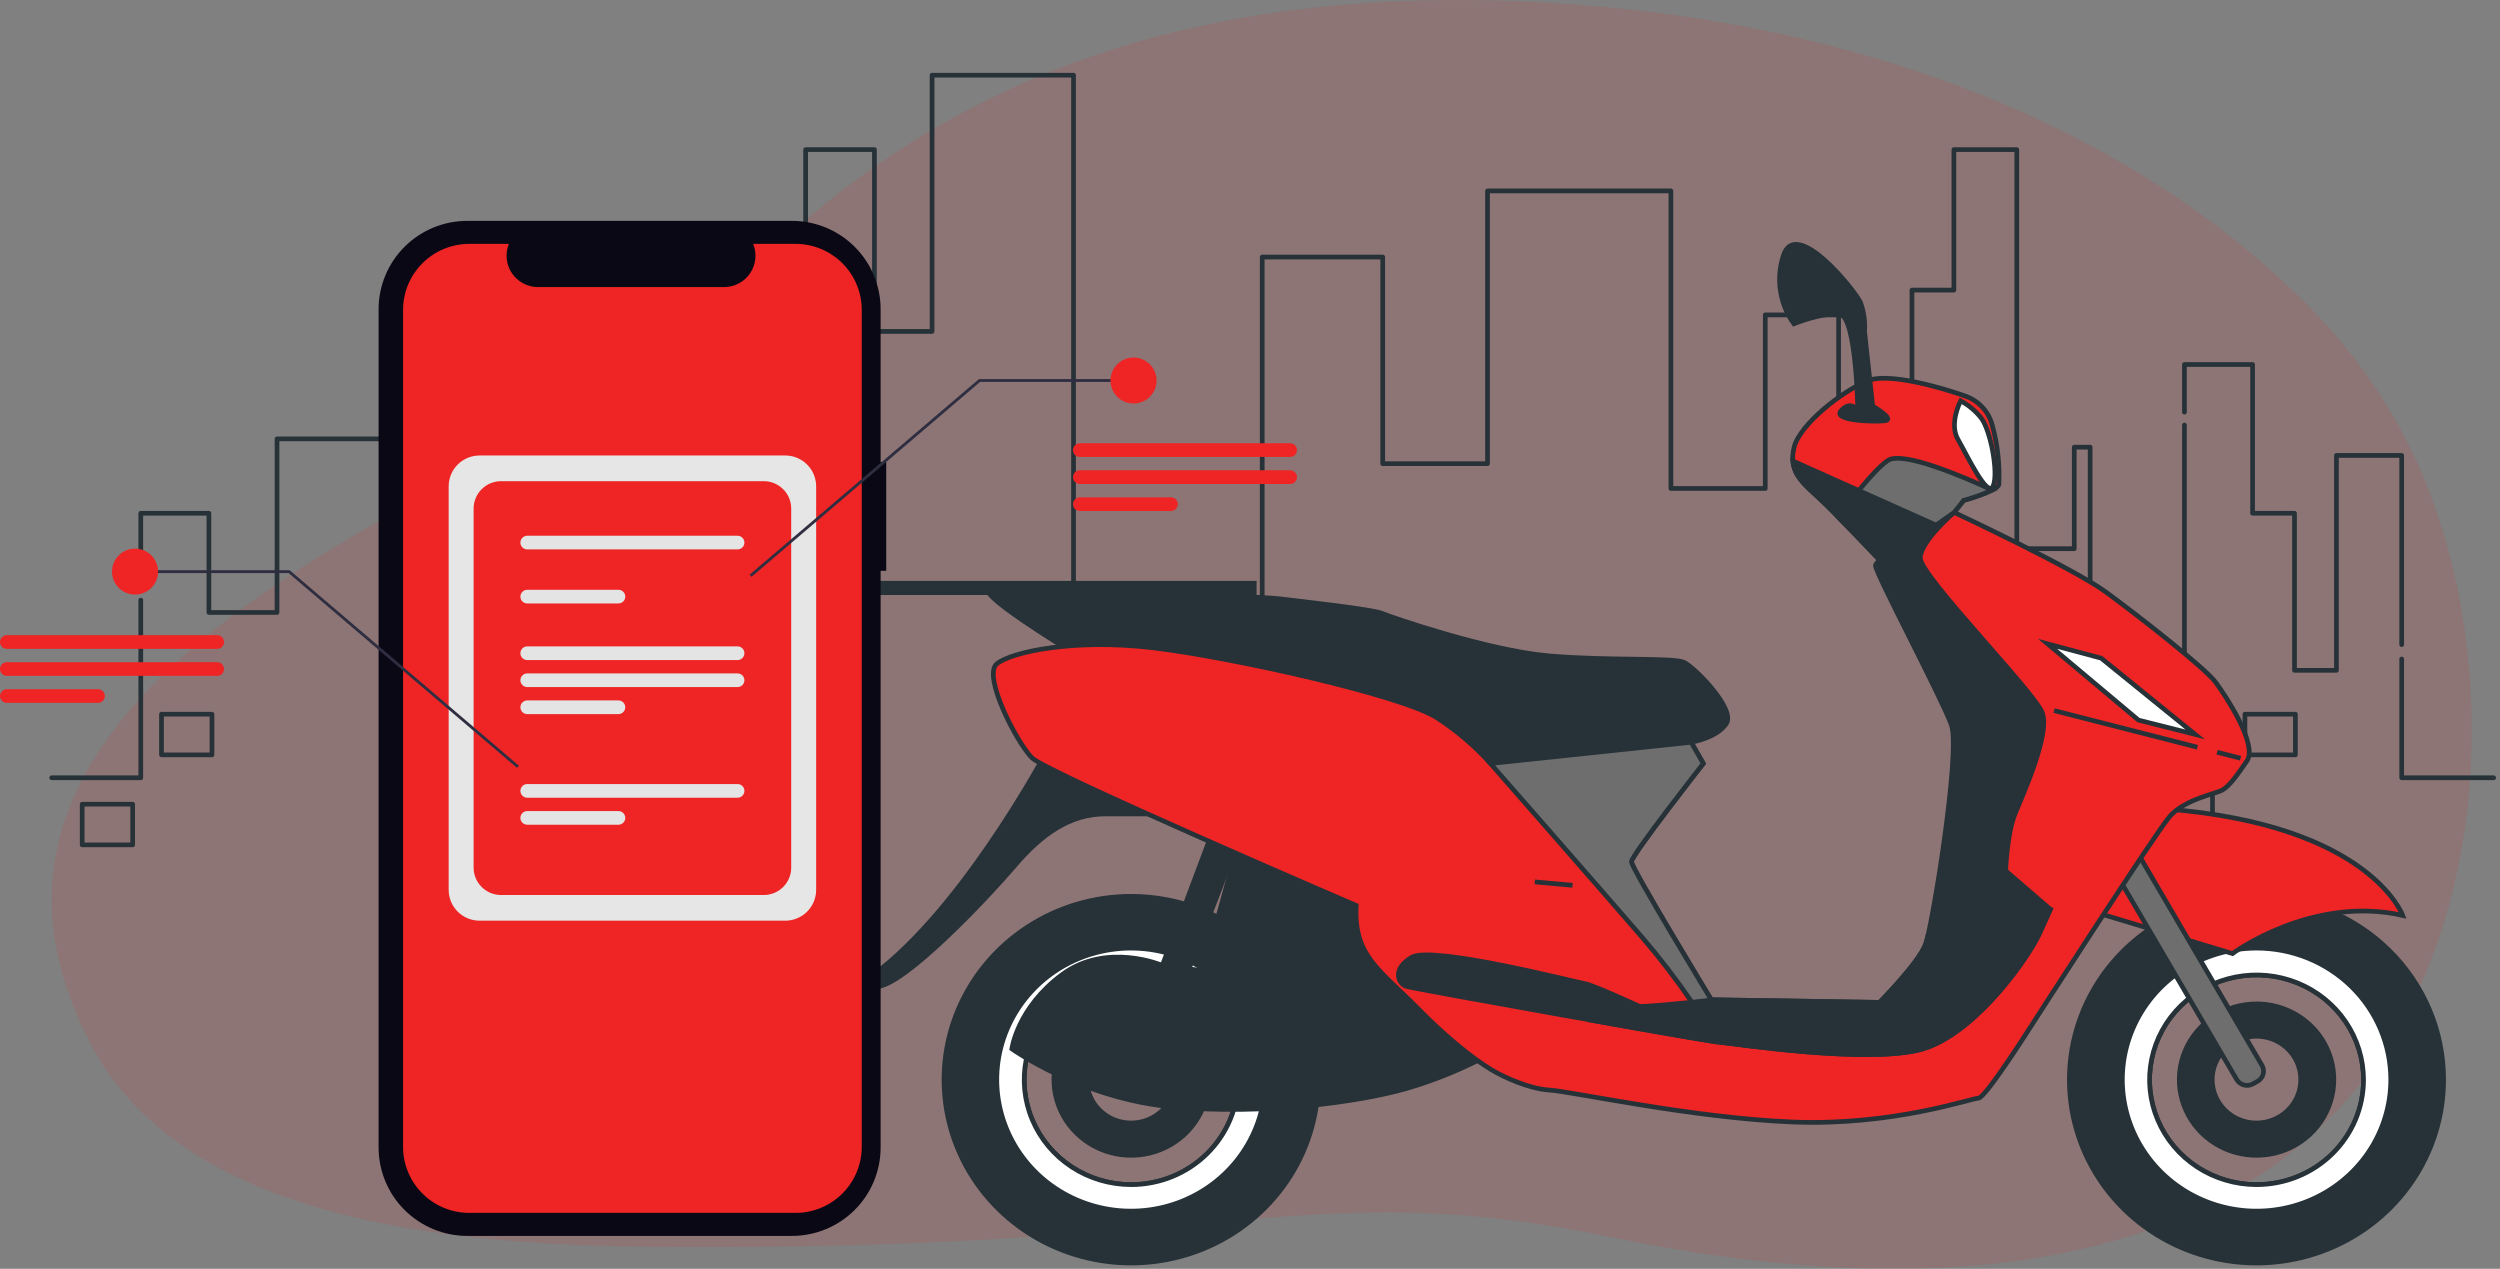 <svg width="532" height="270" viewBox="0 0 532 270" fill="none" xmlns="http://www.w3.org/2000/svg">
<rect x="0" y="0" width="532" height="270" fill="#808080" stroke="none"/>
<path d="M518.057 107.634C512.837 92.662 504.311 78.809 492.999 66.918C454.297 26.707 397.329 6.338 339.779 1.325C194.904 -11.247 156.49 69.428 129.854 84.27C77.858 113.257 -18.107 151.799 19.538 222.603C40.311 261.651 101.324 265.126 142.53 265.365C262.739 266.049 278.916 249.997 342.872 263.266C406.828 276.535 471.63 273.005 505.102 226.926C528.931 194.123 531.111 144.227 518.057 107.634Z" fill="#EE2524" fill-opacity="0.12"/>
<path d="M511.083 140.232V165.512H530.65" stroke="#263238" stroke-linecap="round" stroke-linejoin="round"/>
<path d="M464.851 87.697V77.565H479.348V109.225H488.271V142.646H497.195V96.915H511.083V137.175" stroke="#263238" stroke-linecap="round" stroke-linejoin="round"/>
<path d="M29.958 124.961V109.225H44.455V130.33H58.952V93.392H92.407V126.813H122.512V82.843H147.043V125.058H171.44V31.833H186.079V70.526H198.345V16H228.45V130.33H268.598V54.699H294.241V98.67H316.542V40.627H355.57V103.947H375.648V67.01H391.256V91.637H406.865V61.732H415.788V31.833H429.173V116.766H441.401V95.153H444.781V142.646H464.851V90.445" stroke="#263238" stroke-linecap="round" stroke-linejoin="round"/>
<path d="M11 165.512H29.958V127.709" stroke="#263238" stroke-linecap="round" stroke-linejoin="round"/>
<path d="M470.815 151.979H460.074V160.634H470.815V151.979Z" stroke="#263238" stroke-linecap="round" stroke-linejoin="round"/>
<path d="M488.46 151.979H477.719V160.634H488.46V151.979Z" stroke="#263238" stroke-linecap="round" stroke-linejoin="round"/>
<path d="M45.108 151.979H34.367V160.634H45.108V151.979Z" stroke="#263238" stroke-linecap="round" stroke-linejoin="round"/>
<path d="M28.231 171.135H17.49V179.79H28.231V171.135Z" stroke="#263238" stroke-linecap="round" stroke-linejoin="round"/>
<path d="M470.815 166.19H460.074V174.845H470.815V166.19Z" stroke="#263238" stroke-linecap="round" stroke-linejoin="round"/>
<path d="M227.143 138.155C227.143 138.155 207.247 125.997 210.7 125.426C214.153 124.856 267.543 126.852 272.16 127.409C276.777 127.967 292.069 129.677 294.081 130.52C296.092 131.363 316.583 138.44 329.573 139.567C342.563 140.695 356.135 139.853 358.425 140.98C360.714 142.108 369.391 150.895 367.367 153.981C365.344 157.067 359.867 157.947 359.867 157.947L317.165 162.471C317.165 162.471 310.246 154.551 304.756 152.283C299.267 150.015 262.345 139.282 251.96 139.282C241.576 139.282 227.143 138.155 227.143 138.155Z" fill="#263238" stroke="#263238" stroke-miterlimit="10"/>
<path d="M222.248 160.773C222.248 160.773 203.465 195.822 183.872 208.822C183.872 208.822 180.697 209.963 186.465 209.963C192.233 209.963 210.131 191.013 215.898 184.234C221.666 177.454 227.725 173.203 235.226 173.203H246.192L222.248 160.773Z" fill="#263238" stroke="#263238" stroke-miterlimit="10"/>
<path d="M240.715 190.74C232.839 190.738 225.139 193.024 218.589 197.31C212.039 201.596 206.933 207.689 203.918 214.819C200.902 221.949 200.113 229.794 201.649 237.363C203.185 244.933 206.977 251.886 212.547 257.343C218.116 262.8 225.212 266.516 232.938 268.021C240.663 269.526 248.67 268.752 255.946 265.798C263.223 262.843 269.441 257.841 273.816 251.423C278.19 245.005 280.523 237.46 280.521 229.743C280.521 219.399 276.327 209.478 268.862 202.164C261.397 194.849 251.272 190.74 240.715 190.74ZM240.715 252.088C236.212 252.088 231.81 250.78 228.066 248.329C224.322 245.877 221.404 242.393 219.681 238.317C217.957 234.241 217.506 229.755 218.385 225.428C219.263 221.1 221.432 217.125 224.616 214.005C227.8 210.886 231.857 208.761 236.273 207.9C240.69 207.039 245.268 207.481 249.428 209.17C253.588 210.858 257.144 213.717 259.646 217.386C262.148 221.055 263.483 225.368 263.483 229.78C263.483 235.696 261.084 241.371 256.814 245.554C252.545 249.738 246.754 252.088 240.715 252.088Z" fill="#263238" stroke="#263238" stroke-miterlimit="10"/>
<path d="M240.715 213.631C237.463 213.631 234.284 214.576 231.58 216.347C228.876 218.117 226.768 220.633 225.524 223.577C224.279 226.521 223.953 229.761 224.588 232.886C225.222 236.011 226.788 238.882 229.088 241.135C231.388 243.389 234.318 244.923 237.507 245.545C240.697 246.167 244.003 245.847 247.008 244.628C250.013 243.409 252.581 241.343 254.388 238.694C256.194 236.044 257.159 232.929 257.159 229.743C257.159 225.47 255.426 221.372 252.343 218.35C249.259 215.329 245.076 213.631 240.715 213.631ZM240.715 238.976C238.851 238.978 237.028 238.439 235.477 237.426C233.925 236.413 232.715 234.972 232 233.285C231.285 231.598 231.097 229.741 231.459 227.949C231.821 226.157 232.718 224.511 234.035 223.218C235.352 221.926 237.031 221.045 238.86 220.688C240.688 220.331 242.583 220.513 244.306 221.211C246.029 221.91 247.501 223.093 248.537 224.612C249.573 226.13 250.126 227.916 250.126 229.743C250.126 232.189 249.135 234.536 247.37 236.267C245.606 237.998 243.212 238.973 240.715 238.976Z" fill="#263238" stroke="#263238" stroke-miterlimit="10"/>
<path d="M240.715 201.758C235.065 201.751 229.539 203.386 224.837 206.456C220.136 209.527 216.469 213.895 214.301 219.008C212.134 224.12 211.563 229.748 212.661 235.179C213.758 240.61 216.476 245.6 220.468 249.518C224.461 253.435 229.55 256.104 235.091 257.187C240.633 258.27 246.377 257.718 251.598 255.601C256.819 253.484 261.282 249.897 264.422 245.294C267.562 240.691 269.238 235.279 269.238 229.743C269.242 222.326 266.239 215.212 260.89 209.964C255.541 204.716 248.285 201.765 240.715 201.758ZM240.715 252.088C236.212 252.088 231.81 250.78 228.066 248.329C224.322 245.877 221.404 242.393 219.681 238.317C217.957 234.241 217.507 229.755 218.385 225.428C219.264 221.1 221.432 217.125 224.616 214.005C227.8 210.886 231.857 208.761 236.274 207.9C240.69 207.039 245.268 207.481 249.428 209.17C253.588 210.858 257.144 213.717 259.646 217.386C262.148 221.055 263.483 225.368 263.483 229.78C263.483 235.696 261.084 241.371 256.815 245.554C252.545 249.738 246.754 252.088 240.715 252.088Z" fill="white" stroke="#263238" stroke-miterlimit="10"/>
<path d="M258.6 175.471L247.343 205.439L252.542 207.41L264.077 177.442L258.6 175.471Z" fill="#263238" stroke="#263238" stroke-miterlimit="10"/>
<path d="M247.343 205.439C247.343 205.439 235.517 200.345 225.992 207.41C216.468 214.474 215.317 223.199 215.317 223.199C215.317 223.199 230.318 233.932 249.936 235.592C269.555 237.253 289.464 234.465 299.266 231.639C305.273 229.891 311.074 227.523 316.57 224.575L292.335 198.548C292.335 198.548 288.882 193.74 280.799 198.263C272.717 202.787 272.426 208.723 272.426 208.723L247.343 205.439Z" fill="#263238" stroke="#263238" stroke-miterlimit="10"/>
<path d="M264.078 177.442L255.717 207.695L279.952 218.44C279.691 214.984 280.493 211.531 282.254 208.525C285.138 204.001 288.895 204.274 289.755 204.807C290.615 205.34 295.813 207.918 295.813 207.918L293.511 190.108L264.078 177.442Z" fill="#263238" stroke="#263238" stroke-miterlimit="10"/>
<path d="M480.194 190.74C472.318 190.738 464.618 193.024 458.068 197.31C451.518 201.596 446.412 207.689 443.397 214.819C440.381 221.949 439.592 229.794 441.128 237.363C442.664 244.933 446.456 251.886 452.026 257.343C457.595 262.8 464.691 266.516 472.416 268.021C480.142 269.526 488.149 268.752 495.425 265.798C502.702 262.843 508.92 257.841 513.295 251.423C517.669 245.005 520.002 237.46 520 229.743C520 224.621 518.97 219.549 516.97 214.817C514.969 210.085 512.037 205.785 508.341 202.164C504.645 198.542 500.257 195.669 495.427 193.709C490.598 191.749 485.422 190.74 480.194 190.74ZM480.194 252.088C475.691 252.088 471.289 250.78 467.545 248.329C463.801 245.877 460.883 242.393 459.16 238.317C457.436 234.241 456.985 229.755 457.864 225.428C458.742 221.1 460.911 217.125 464.095 214.005C467.279 210.886 471.336 208.761 475.752 207.9C480.169 207.039 484.747 207.481 488.907 209.17C493.067 210.858 496.623 213.717 499.125 217.386C501.627 221.055 502.962 225.368 502.962 229.78C502.962 235.696 500.563 241.371 496.293 245.554C492.024 249.738 486.233 252.088 480.194 252.088Z" fill="#263238" stroke="#263238" stroke-miterlimit="10"/>
<path d="M480.194 213.631C476.942 213.631 473.763 214.576 471.059 216.347C468.355 218.117 466.247 220.633 465.003 223.577C463.758 226.521 463.432 229.761 464.067 232.886C464.701 236.011 466.267 238.882 468.567 241.135C470.867 243.389 473.797 244.923 476.986 245.545C480.176 246.167 483.482 245.847 486.487 244.628C489.492 243.409 492.06 241.343 493.867 238.694C495.673 236.044 496.638 232.929 496.638 229.743C496.638 225.47 494.905 221.372 491.822 218.35C488.738 215.329 484.555 213.631 480.194 213.631ZM480.194 238.976C478.33 238.978 476.507 238.439 474.956 237.426C473.404 236.413 472.194 234.972 471.479 233.285C470.764 231.598 470.576 229.741 470.938 227.949C471.3 226.157 472.197 224.511 473.514 223.218C474.831 221.926 476.51 221.045 478.339 220.688C480.167 220.331 482.062 220.513 483.785 221.211C485.508 221.91 486.98 223.093 488.016 224.612C489.052 226.13 489.605 227.916 489.605 229.743C489.605 232.189 488.614 234.536 486.85 236.267C485.085 237.998 482.691 238.973 480.194 238.976Z" fill="#263238" stroke="#263238" stroke-miterlimit="10"/>
<path d="M480.194 201.758C474.545 201.758 469.023 203.399 464.327 206.474C459.63 209.549 455.969 213.92 453.807 219.033C451.646 224.147 451.08 229.774 452.182 235.202C453.284 240.631 456.004 245.617 459.999 249.531C463.993 253.444 469.082 256.11 474.622 257.189C480.163 258.269 485.905 257.715 491.124 255.597C496.343 253.479 500.803 249.892 503.942 245.29C507.08 240.688 508.755 235.277 508.755 229.743C508.755 222.321 505.746 215.203 500.39 209.955C495.034 204.706 487.769 201.758 480.194 201.758ZM480.194 252.088C475.691 252.088 471.289 250.78 467.545 248.329C463.801 245.877 460.883 242.393 459.16 238.317C457.436 234.241 456.985 229.755 457.864 225.428C458.742 221.1 460.911 217.125 464.095 214.005C467.279 210.886 471.336 208.761 475.752 207.9C480.169 207.039 484.747 207.481 488.907 209.17C493.067 210.858 496.623 213.717 499.125 217.386C501.627 221.055 502.962 225.368 502.962 229.78C502.962 235.696 500.563 241.371 496.293 245.554C492.024 249.738 486.233 252.088 480.194 252.088Z" fill="white" stroke="#263238" stroke-miterlimit="10"/>
<path d="M443.664 193.455L475.071 202.923C475.071 202.923 491.983 190.406 511.297 194.805C511.297 194.805 504.404 175.533 460.917 172.15L443.664 193.455Z" fill="#EE2524" stroke="#263238" stroke-miterlimit="10"/>
<path d="M475.982 229.743L448.914 183.54L454.302 180.516L481.371 226.756C481.686 227.319 481.766 227.98 481.594 228.599C481.421 229.219 481.01 229.749 480.447 230.077L479.36 230.685C478.782 230.986 478.107 231.057 477.477 230.881C476.847 230.706 476.311 230.298 475.982 229.743Z" fill="#6E6E6E" stroke="#263238" stroke-miterlimit="10"/>
<path d="M415.837 109.042C415.837 109.042 441.223 120.915 448.155 125.997C455.087 131.078 469.215 142.108 471.517 145.219C473.819 148.33 480.46 158.505 478.158 161.901C475.856 165.296 474.363 167.267 472.959 168.097C471.555 168.928 464.889 170.068 461.714 173.749C458.54 177.43 431.99 218.7 431.99 218.7C431.99 218.7 422.478 233.684 421.023 233.684C419.569 233.684 402.847 239.62 381.509 238.765C360.17 237.91 334.481 232.271 329.864 231.986C325.247 231.701 320.048 229.16 318.025 228.02C316.001 226.88 310.246 223.224 301.872 214.734C293.499 206.245 288.022 203.431 288.604 192.686C288.604 192.686 222.83 164.417 219.643 161.306C216.455 158.195 208.967 143.781 212.142 141.241C215.317 138.7 228.585 135.862 245.319 137.845C262.054 139.828 298.697 148.02 305.907 152.829C310.068 155.544 313.852 158.777 317.164 162.446L359.867 157.922L362.46 162.471C362.46 162.471 347.167 181.966 347.167 183.379C347.167 184.791 364.193 212.788 364.193 212.788C364.193 212.788 355.25 213.916 348.9 214.201C342.55 214.486 337.074 215.329 337.074 215.329C337.074 215.329 393.626 218.44 402.569 217.87C411.511 217.3 417.279 207.955 418.721 204.299C420.163 200.643 416.407 182.821 419.581 172.076C422.756 161.331 426.804 154.266 422.478 146.917C418.152 139.568 403.138 123.171 403.138 118.412C403.138 113.653 415.837 109.042 415.837 109.042Z" fill="#EE2524" stroke="#263238" stroke-miterlimit="10"/>
<path d="M415.837 109.042C415.837 109.042 399.103 118.647 399.103 120.345C399.103 122.043 413.244 148.615 415.256 154.266C417.267 159.918 411.221 196.95 409.779 200.915C408.337 204.881 399.963 213.309 399.963 213.309L364.193 212.751L357.425 214.239L348.9 214.164C348.9 214.164 339.097 209.641 337.365 209.355C335.632 209.07 304.756 201.151 300.43 203.704C296.104 206.257 297.546 209.355 299.279 209.901C301.012 210.446 364.483 221.774 365.925 221.774C367.367 221.774 399.103 226.855 410.07 222.902C421.036 218.948 431.699 203.679 434.014 198.586L436.316 193.504L426.804 185.3C426.804 185.3 427.082 177.38 428.815 173.142C430.548 168.903 436.316 156.187 434.596 151.664C432.875 147.14 408.375 122.328 408.628 118.647C408.881 114.966 415.837 109.042 415.837 109.042Z" fill="#263238" stroke="#263238" stroke-miterlimit="10"/>
<path d="M419.303 192.996C416.179 193.851 413.055 196.243 410.285 199.019C410.082 199.899 409.905 200.543 409.779 200.915C408.337 204.869 399.963 213.309 399.963 213.309L364.193 212.751L357.425 214.238L348.9 214.164C345.616 214.93 342.4 215.958 339.287 217.238C353.087 219.716 365.306 221.798 365.925 221.798C367.367 221.798 399.103 226.88 410.07 222.926C421.036 218.973 431.699 203.704 434.014 198.61L436.316 193.529C430.832 191.663 424.898 191.477 419.303 192.996Z" fill="#263238" stroke="#263238" stroke-miterlimit="10"/>
<path d="M417.861 84.156C417.861 84.156 402.847 78.789 397.37 81.045C391.893 83.301 382.95 90.377 381.787 95.186C380.623 99.995 382.95 102.25 386.694 105.646C390.438 109.042 400.545 119.775 400.545 119.775L415.837 109.042L417.861 106.489C417.861 106.489 425.071 104.518 425.362 103.106C425.562 98.815 425.076 94.52 423.92 90.377C423.526 88.924 422.765 87.592 421.706 86.504C420.646 85.417 419.324 84.609 417.861 84.156Z" fill="#EE2524" stroke="#263238" stroke-miterlimit="10"/>
<path d="M417.228 85.296C417.228 85.296 414.699 90.092 416.647 93.488C418.595 96.884 422.971 106.204 424.147 103.403C425.324 100.602 423.578 91.53 421.618 88.989C420.428 87.477 418.934 86.22 417.228 85.296Z" fill="white" stroke="#263238" stroke-miterlimit="10"/>
<path d="M391.185 110.046C395.485 114.396 400.545 119.775 400.545 119.775L415.837 109.042L417.861 106.489C419.947 105.917 421.982 105.179 423.945 104.283C418.051 101.556 404.82 95.831 401.696 98.012C398.572 100.193 393.588 106.787 391.185 110.046Z" fill="#6E6E6E" stroke="#263238" stroke-miterlimit="10"/>
<path d="M395.346 87.552C395.346 87.552 395.068 67.487 391.552 66.916C388.035 66.346 381.736 68.9 381.736 68.9C380.346 66.962 379.4 64.752 378.964 62.422C378.527 60.093 378.61 57.698 379.207 55.403C379.282 55.105 379.371 54.796 379.472 54.473C382.065 45.996 394.765 61.823 395.916 64.388C396.634 66.374 396.927 68.483 396.776 70.585L398.509 86.424C398.509 86.424 403.416 89.25 401.114 89.535C398.812 89.82 389.566 89.535 391.881 87.267C394.195 84.999 395.346 87.552 395.346 87.552Z" fill="#263238" stroke="#263238" stroke-miterlimit="10"/>
<path d="M411.992 111.744L381.534 98.111C381.787 101.048 383.811 102.994 386.695 105.547C390.489 108.943 400.545 119.676 400.545 119.676L411.992 111.744Z" fill="#263238" stroke="#263238" stroke-miterlimit="10"/>
<path d="M266.898 124.113H186.819V126.12H266.898V124.113Z" fill="#263238" stroke="#263238" stroke-miterlimit="10"/>
<path d="M360.056 213.284C362.498 213.024 364.193 212.813 364.193 212.813C364.193 212.813 347.167 184.779 347.167 183.379C347.167 181.978 362.46 162.471 362.46 162.471L359.867 157.947L317.165 162.471C317.165 162.471 341.69 190.455 349.482 199.503C353.26 203.905 356.79 208.506 360.056 213.284Z" fill="#6E6E6E" stroke="#263238" stroke-miterlimit="10"/>
<path d="M471.796 160.079L476.792 161.355" stroke="#263238" stroke-miterlimit="10"/>
<path d="M437.113 151.217L467.609 159.013" stroke="#263238" stroke-miterlimit="10"/>
<path d="M455.061 153.237L435.734 137.014L447.118 140.051L467.141 156.286L455.061 153.237Z" fill="white" stroke="#263238" stroke-miterlimit="10"/>
<path d="M326.613 187.667C331.293 188.076 334.632 188.398 334.632 188.398" stroke="#263238" stroke-miterlimit="10"/>
<g clip-path="url(#clip0_57_1090)">
<path d="M188.588 98.33H187.397V65.817C187.397 60.826 185.408 56.04 181.869 52.511C178.33 48.983 173.53 47 168.524 47H99.437C94.432 47 89.632 48.983 86.092 52.511C82.553 56.04 80.565 60.826 80.565 65.817V244.183C80.565 249.173 82.553 253.96 86.092 257.488C89.632 261.017 94.432 263 99.437 263H168.524C173.53 263 178.33 261.017 181.869 257.488C185.408 253.96 187.397 249.173 187.397 244.183V121.472H188.588L188.588 98.33Z" fill="#090814"/>
<path d="M169.289 51.896H160.27C160.685 52.909 160.844 54.009 160.732 55.098C160.619 56.188 160.241 57.232 159.628 58.141C159.016 59.05 158.188 59.794 157.219 60.309C156.25 60.824 155.169 61.093 154.071 61.093H114.49C113.392 61.093 112.311 60.824 111.342 60.309C110.372 59.794 109.545 59.05 108.933 58.141C108.32 57.233 107.941 56.188 107.829 55.098C107.717 54.009 107.875 52.909 108.29 51.896H99.867C96.129 51.896 92.544 53.376 89.901 56.012C87.258 58.647 85.773 62.221 85.773 65.948V244.053C85.773 247.78 87.258 251.354 89.901 253.99C92.544 256.625 96.129 258.105 99.867 258.105H169.286C171.137 258.105 172.969 257.742 174.679 257.036C176.39 256.33 177.943 255.294 179.252 253.99C180.561 252.685 181.599 251.135 182.307 249.431C183.016 247.726 183.38 245.898 183.38 244.053V65.948C183.38 62.222 181.896 58.648 179.253 56.013C176.611 53.377 173.026 51.896 169.289 51.896Z" fill="#EE2524"/>
<path d="M167.103 195.924H102.05C100.307 195.922 98.635 195.231 97.403 194.001C96.17 192.772 95.477 191.106 95.475 189.367V103.485C95.477 101.746 96.17 100.08 97.403 98.851C98.635 97.622 100.307 96.93 102.05 96.928H167.103C168.846 96.93 170.517 97.622 171.75 98.851C172.983 100.08 173.676 101.746 173.678 103.485V189.366C173.677 191.104 172.984 192.771 171.751 194.001C170.518 195.23 168.846 195.922 167.103 195.924Z" fill="#E6E6E6"/>
<path d="M162.529 190.459H106.623C105.075 190.458 103.591 189.844 102.497 188.752C101.402 187.661 100.786 186.182 100.785 184.638V108.215C100.786 106.672 101.402 105.192 102.497 104.101C103.591 103.01 105.075 102.396 106.623 102.394H162.529C164.078 102.395 165.562 103.009 166.657 104.1C167.753 105.192 168.369 106.672 168.37 108.215V184.638C168.369 186.182 167.753 187.662 166.657 188.753C165.562 189.845 164.078 190.458 162.529 190.459Z" fill="#EE2524"/>
<path d="M156.953 116.917H112.2C111.813 116.917 111.441 116.764 111.167 116.491C110.894 116.218 110.74 115.848 110.74 115.462C110.74 115.075 110.894 114.705 111.167 114.432C111.441 114.159 111.813 114.006 112.2 114.006H156.953C157.34 114.006 157.711 114.159 157.985 114.432C158.259 114.705 158.413 115.075 158.413 115.462C158.413 115.848 158.259 116.218 157.985 116.491C157.711 116.764 157.34 116.917 156.953 116.917Z" fill="#E4E4E4"/>
<path d="M156.953 122.668H112.2C111.813 122.668 111.441 122.514 111.167 122.241C110.894 121.968 110.74 121.598 110.74 121.212C110.74 120.826 110.894 120.455 111.167 120.182C111.441 119.909 111.813 119.756 112.2 119.756H156.953C157.34 119.756 157.711 119.909 157.985 120.182C158.259 120.455 158.413 120.826 158.413 121.212C158.413 121.598 158.259 121.968 157.985 122.241C157.711 122.514 157.34 122.668 156.953 122.668Z" fill="#EE2524"/>
<path d="M131.599 128.418H112.2C111.813 128.418 111.441 128.265 111.167 127.991C110.894 127.718 110.74 127.348 110.74 126.962C110.74 126.576 110.894 126.206 111.167 125.933C111.441 125.659 111.813 125.506 112.2 125.506H131.599C131.987 125.506 132.358 125.659 132.632 125.933C132.906 126.206 133.06 126.576 133.06 126.962C133.06 127.348 132.906 127.718 132.632 127.991C132.358 128.265 131.987 128.418 131.599 128.418Z" fill="#E4E4E4"/>
<path d="M156.953 140.461H112.2C111.813 140.461 111.441 140.308 111.167 140.035C110.894 139.762 110.74 139.391 110.74 139.005C110.74 138.619 110.894 138.249 111.167 137.976C111.441 137.703 111.813 137.549 112.2 137.549H156.953C157.34 137.549 157.711 137.703 157.985 137.976C158.259 138.249 158.413 138.619 158.413 139.005C158.413 139.391 158.259 139.762 157.985 140.035C157.711 140.308 157.34 140.461 156.953 140.461Z" fill="#E4E4E4"/>
<path d="M156.953 146.211H112.2C111.813 146.211 111.441 146.057 111.167 145.784C110.894 145.511 110.74 145.141 110.74 144.755C110.74 144.369 110.894 143.999 111.167 143.725C111.441 143.452 111.813 143.299 112.2 143.299H156.953C157.34 143.299 157.711 143.452 157.985 143.725C158.259 143.999 158.413 144.369 158.413 144.755C158.413 145.141 158.259 145.511 157.985 145.784C157.711 146.057 157.34 146.211 156.953 146.211Z" fill="#E4E4E4"/>
<path d="M131.599 151.961H112.2C111.813 151.961 111.441 151.808 111.167 151.535C110.894 151.262 110.74 150.892 110.74 150.506C110.74 150.119 110.894 149.749 111.167 149.476C111.441 149.203 111.813 149.05 112.2 149.05H131.599C131.987 149.05 132.358 149.203 132.632 149.476C132.906 149.749 133.06 150.119 133.06 150.506C133.06 150.892 132.906 151.262 132.632 151.535C132.358 151.808 131.987 151.961 131.599 151.961Z" fill="#E4E4E4"/>
<path d="M156.953 164.005H112.2C111.813 164.005 111.441 163.851 111.167 163.578C110.894 163.305 110.74 162.935 110.74 162.549C110.74 162.163 110.894 161.792 111.167 161.519C111.441 161.246 111.813 161.093 112.2 161.093H156.953C157.34 161.093 157.711 161.246 157.985 161.519C158.259 161.792 158.413 162.163 158.413 162.549C158.413 162.935 158.259 163.305 157.985 163.578C157.711 163.851 157.34 164.005 156.953 164.005Z" fill="#EE2524"/>
<path d="M156.953 169.755H112.2C111.813 169.755 111.441 169.602 111.167 169.329C110.894 169.056 110.74 168.685 110.74 168.299C110.74 167.913 110.894 167.543 111.167 167.27C111.441 166.997 111.813 166.843 112.2 166.843H156.953C157.34 166.843 157.711 166.997 157.985 167.27C158.259 167.543 158.413 167.913 158.413 168.299C158.413 168.685 158.259 169.056 157.985 169.329C157.711 169.602 157.34 169.755 156.953 169.755Z" fill="#E4E4E4"/>
<path d="M131.599 175.505H112.2C111.813 175.505 111.441 175.351 111.167 175.078C110.894 174.805 110.74 174.435 110.74 174.049C110.74 173.663 110.894 173.292 111.167 173.019C111.441 172.746 111.813 172.593 112.2 172.593H131.599C131.987 172.593 132.358 172.746 132.632 173.019C132.906 173.292 133.06 173.663 133.06 174.049C133.06 174.435 132.906 174.805 132.632 175.078C132.358 175.351 131.987 175.505 131.599 175.505Z" fill="#E4E4E4"/>
<path d="M110.024 163.407L61.403 121.943H28.737V121.332H61.629L110.422 162.943L110.024 163.407Z" fill="#2F2E41"/>
<path d="M28.737 126.524C31.444 126.524 33.639 124.336 33.639 121.637C33.639 118.938 31.444 116.75 28.737 116.75C26.03 116.75 23.836 118.938 23.836 121.637C23.836 124.336 26.03 126.524 28.737 126.524Z" fill="#EE2524"/>
<path d="M46.213 138.074H1.46C1.072 138.074 0.701 137.921 0.427 137.648C0.153 137.375 -0.001 137.005 -0.001 136.618C-0.001 136.232 0.153 135.862 0.427 135.589C0.701 135.316 1.072 135.163 1.46 135.163H46.213C46.6 135.163 46.971 135.316 47.245 135.589C47.519 135.862 47.673 136.232 47.673 136.618C47.673 137.005 47.519 137.375 47.245 137.648C46.971 137.921 46.6 138.074 46.213 138.074Z" fill="#EE2524"/>
<path d="M46.213 143.826H1.46C1.072 143.826 0.701 143.673 0.427 143.4C0.153 143.127 -0.001 142.756 -0.001 142.37C-0.001 141.984 0.153 141.614 0.427 141.341C0.701 141.068 1.072 140.914 1.46 140.914H46.213C46.6 140.914 46.971 141.068 47.245 141.341C47.519 141.614 47.673 141.984 47.673 142.37C47.673 142.756 47.519 143.127 47.245 143.4C46.971 143.673 46.6 143.826 46.213 143.826Z" fill="#EE2524"/>
<path d="M20.859 149.575H1.46C1.072 149.575 0.701 149.422 0.427 149.149C0.153 148.876 -0.001 148.505 -0.001 148.119C-0.001 147.733 0.153 147.363 0.427 147.09C0.701 146.817 1.072 146.663 1.46 146.663H20.859C21.246 146.663 21.618 146.817 21.892 147.09C22.165 147.363 22.319 147.733 22.319 148.119C22.319 148.505 22.165 148.876 21.892 149.149C21.618 149.422 21.246 149.575 20.859 149.575Z" fill="#EE2524"/>
<path d="M159.529 122.279L208.322 80.668H241.213V81.278H208.548L159.927 122.743L159.529 122.279Z" fill="#2F2E41"/>
<path d="M241.213 85.86C243.92 85.86 246.115 83.672 246.115 80.973C246.115 78.274 243.92 76.086 241.213 76.086C238.506 76.086 236.312 78.274 236.312 80.973C236.312 83.672 238.506 85.86 241.213 85.86Z" fill="#EE2524"/>
<path d="M274.54 97.239H229.787C229.4 97.239 229.029 97.085 228.755 96.812C228.481 96.539 228.327 96.169 228.327 95.783C228.327 95.397 228.481 95.026 228.755 94.754C229.029 94.48 229.4 94.327 229.787 94.327H274.54C274.927 94.327 275.299 94.48 275.573 94.754C275.847 95.026 276 95.397 276 95.783C276 96.169 275.847 96.539 275.573 96.812C275.299 97.085 274.927 97.239 274.54 97.239Z" fill="#EE2524"/>
<path d="M274.54 102.989H229.787C229.4 102.989 229.029 102.836 228.755 102.563C228.481 102.289 228.327 101.919 228.327 101.533C228.327 101.147 228.481 100.777 228.755 100.504C229.029 100.231 229.4 100.077 229.787 100.077H274.54C274.927 100.077 275.299 100.231 275.573 100.504C275.847 100.777 276 101.147 276 101.533C276 101.919 275.847 102.289 275.573 102.563C275.299 102.836 274.927 102.989 274.54 102.989Z" fill="#EE2524"/>
<path d="M249.187 108.739H229.787C229.4 108.739 229.029 108.586 228.755 108.313C228.481 108.04 228.327 107.669 228.327 107.283C228.327 106.897 228.481 106.527 228.755 106.254C229.029 105.981 229.4 105.827 229.787 105.827H249.187C249.574 105.827 249.945 105.981 250.219 106.254C250.493 106.527 250.647 106.897 250.647 107.283C250.647 107.669 250.493 108.04 250.219 108.313C249.945 108.586 249.574 108.739 249.187 108.739Z" fill="#EE2524"/>
</g>
<defs>
<clipPath id="clip0_57_1090">
<rect width="276" height="216" fill="white" transform="translate(0 47)"/>
</clipPath>
</defs>
</svg>
